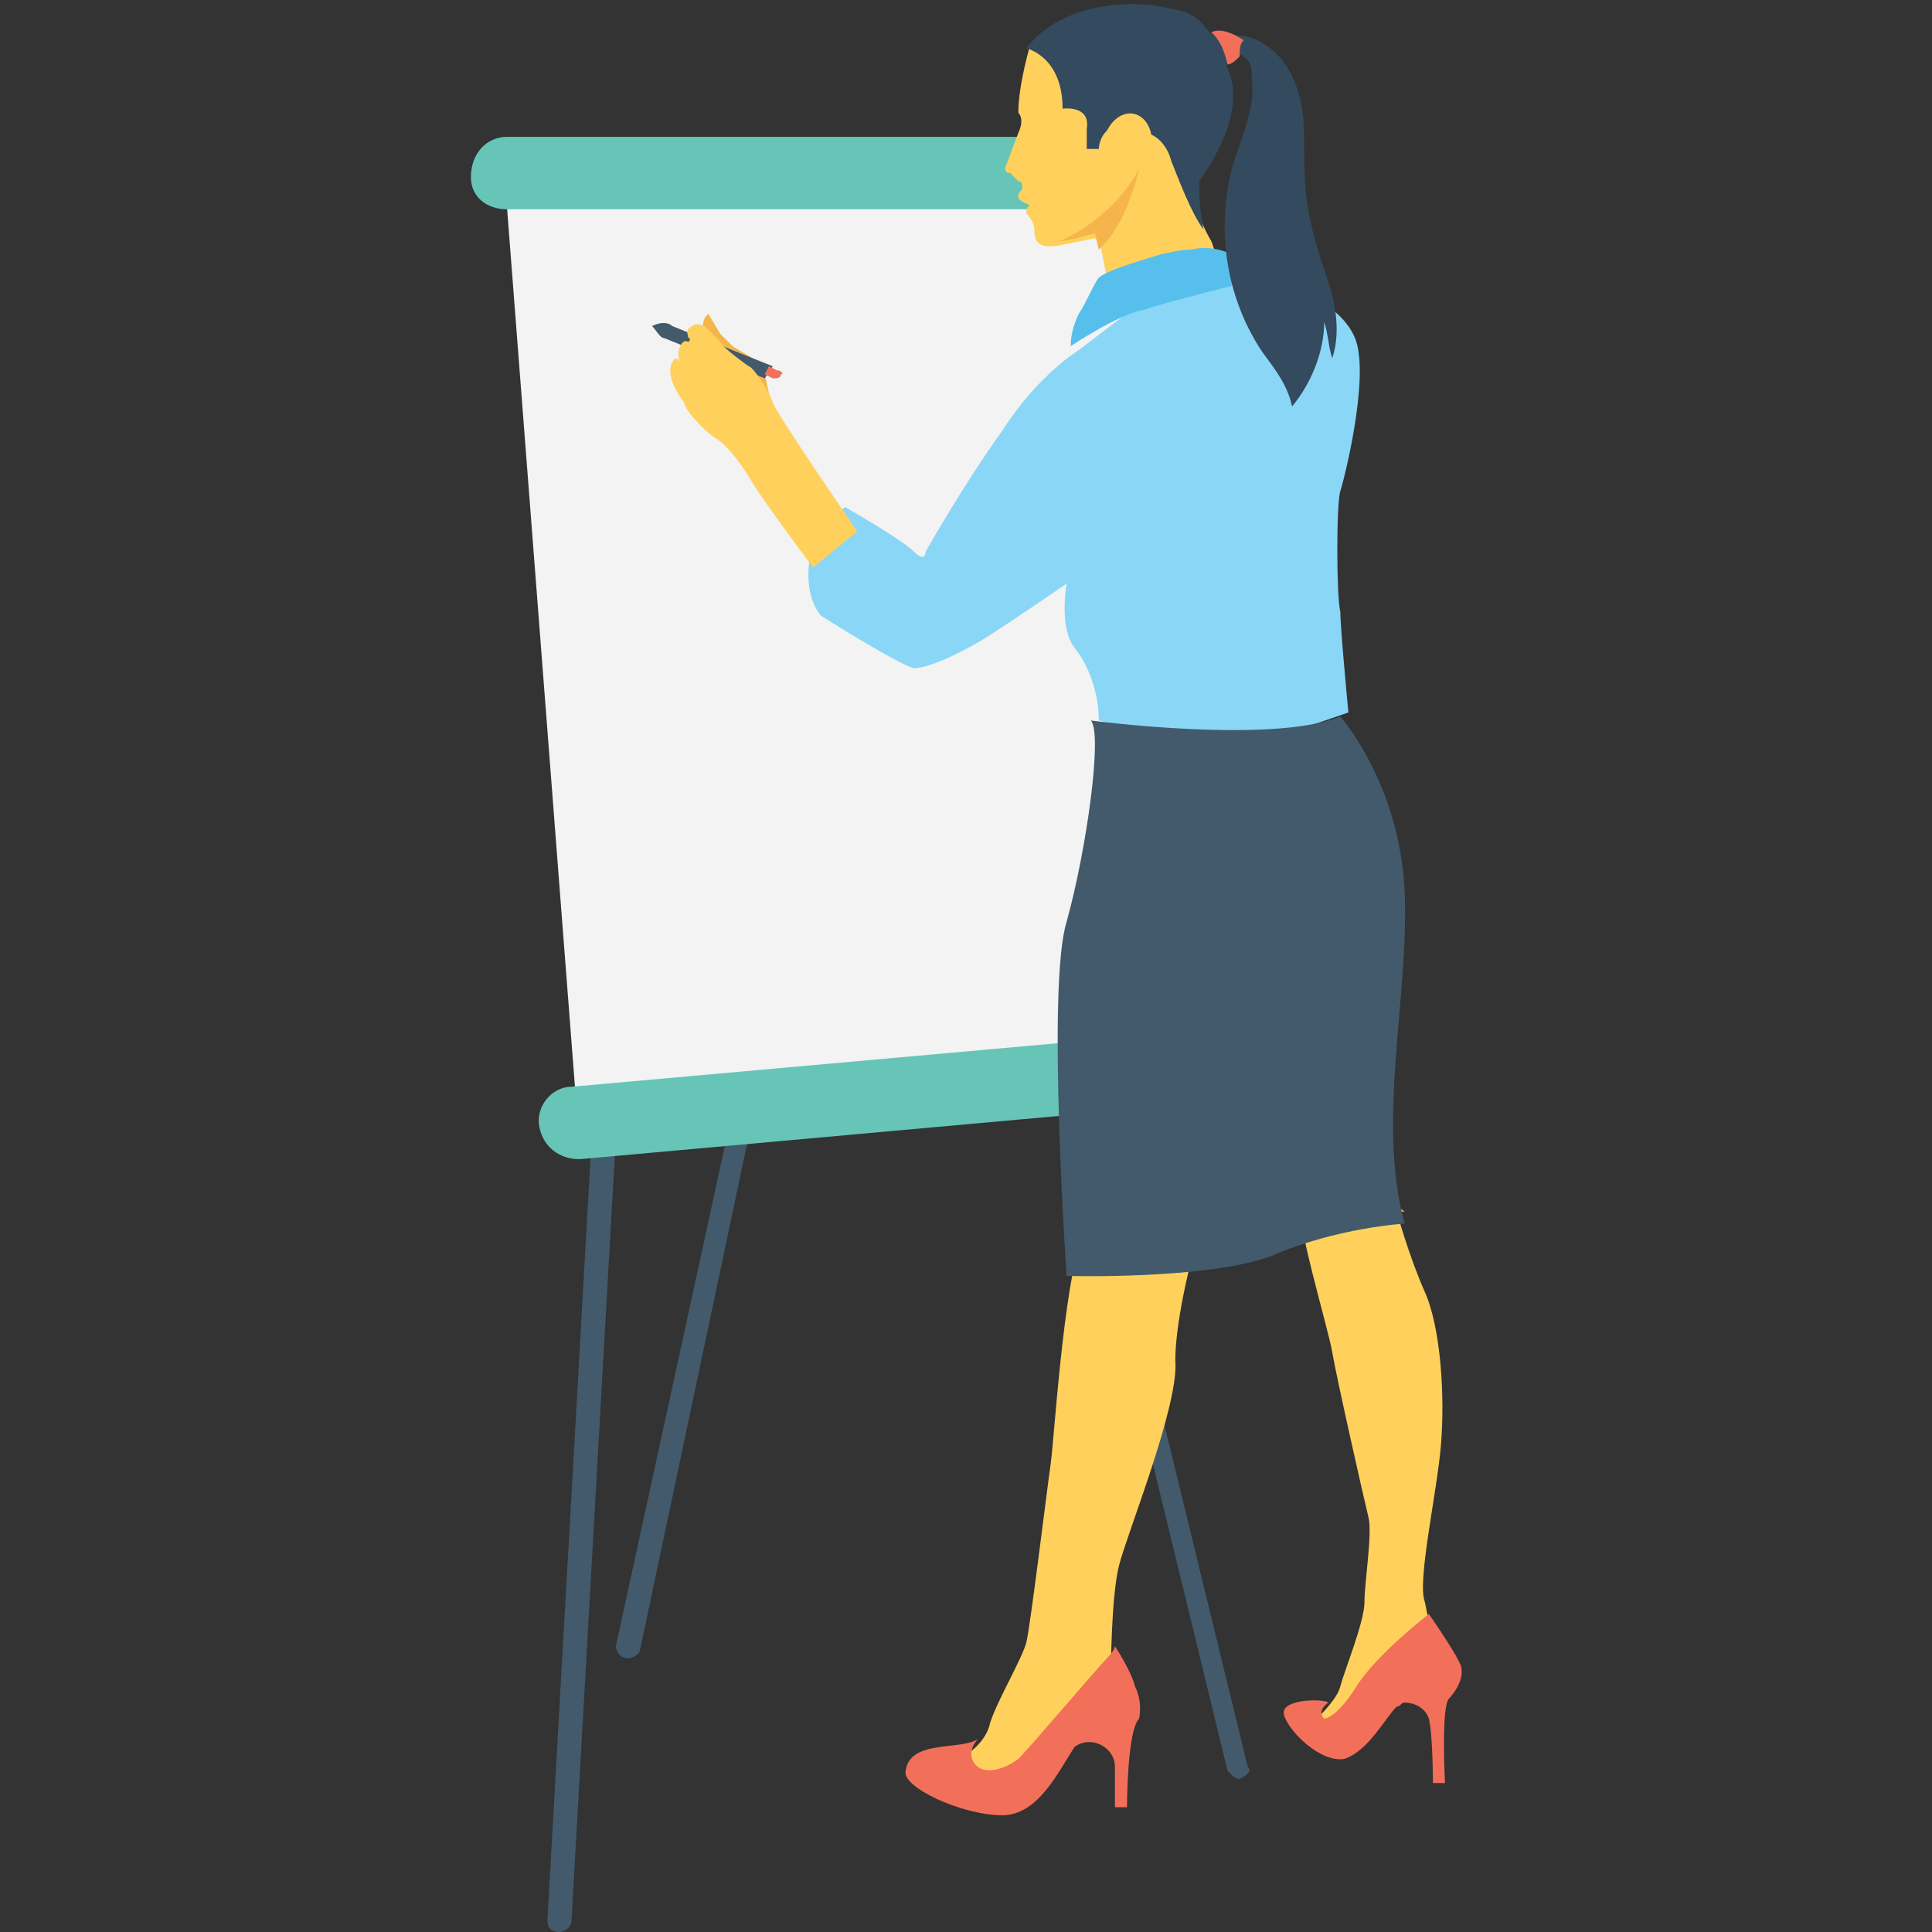 <?xml version="1.0" encoding="utf-8"?>
<!-- Generator: Adobe Illustrator 18.0.0, SVG Export Plug-In . SVG Version: 6.00 Build 0)  -->
<!DOCTYPE svg PUBLIC "-//W3C//DTD SVG 1.1//EN" "http://www.w3.org/Graphics/SVG/1.1/DTD/svg11.dtd">
<svg version="1.1" id="Layer_1" xmlns="http://www.w3.org/2000/svg" xmlns:xlink="http://www.w3.org/1999/xlink" x="0px" y="0px"
	 viewBox="0 0 48 48" enable-background="new 0 0 48 48" xml:space="preserve">
<rect x="0" y="0" width="48" height="48" fill="#333333" stroke="none"/>
<g>
	<g>
		<g>
			<g>
				<g>
					<g>
						<path fill="#425A6B" d="M15.6,41.2C15.6,41.2,15.6,41.2,15.6,41.2c-0.2,0-0.3-0.2-0.3-0.3l3.4-15.6c0-0.1,0.2-0.2,0.3-0.2
							c0.1,0,0.2,0.2,0.2,0.3L15.9,41C15.9,41.1,15.7,41.2,15.6,41.2z"/>
					</g>
				</g>
			</g>
		</g>
		<g>
			<g>
				<g>
					<g>
						<path fill="#425A6B" d="M13.9,48C13.9,48,13.9,48,13.9,48c-0.2,0-0.3-0.1-0.3-0.3l1.2-21.2c0-0.1,0.1-0.3,0.3-0.3
							c0.1,0,0.3,0.1,0.3,0.3l-1.2,21.2C14.2,47.9,14,48,13.9,48z"/>
					</g>
				</g>
			</g>
		</g>
		<g>
			<g>
				<g>
					<g>
						<path fill="#425A6B" d="M30.8,44.2c-0.1,0-0.2-0.1-0.3-0.2l-4.7-19.3c0-0.1,0.1-0.3,0.2-0.3c0.1,0,0.3,0.1,0.3,0.2l4.7,19.3
							C31.1,44,31,44.1,30.8,44.2C30.9,44.2,30.8,44.2,30.8,44.2z"/>
					</g>
				</g>
			</g>
		</g>
	</g>
	<g>
		<g>
			<g>
				<g>
					<path fill="#F3F3F3" d="M12.6,5.2l1.7,22l17-1.2l-3-21.8C28.3,4.2,14.2,3.7,12.6,5.2z"/>
				</g>
			</g>
		</g>
	</g>
	<g>
		<g>
			<g>
				<g>
					<g>
						<path fill="#67C5B8" d="M26,3.4H12.6c-0.5,0-0.9,0.4-0.9,1l0,0c0,0.5,0.4,0.8,0.9,0.8h14.5L26,3.4z"/>
					</g>
				</g>
			</g>
		</g>
		<g>
			<g>
				<g>
					<g>
						<path fill="#67C5B8" d="M27.6,25.8L14.2,27c-0.5,0-0.9,0.5-0.8,1l0,0c0.1,0.5,0.5,0.8,1,0.8l14.4-1.3L27.6,25.8z"/>
					</g>
				</g>
			</g>
		</g>
	</g>
	<g>
		<g>
			<g>
				<g>
					<path fill="#FFD15C" d="M29.7,30.9c0,0-0.5,1.8-0.5,2.9c0.1,1.1-1.2,4.3-1.4,5.1c-0.2,0.8-0.2,2.7-0.2,2.7s-1.7,2.9-2.7,3
						c-1,0.2-1.2-0.4-1.2-0.4l0.3-0.6c0,0,0.5-0.3,0.6-0.8c0.2-0.6,0.8-1.6,0.9-2c0.1-0.4,0.5-3.7,0.6-4.4c0.1-0.7,0.3-4.3,0.8-5.8
						c0.6-1.5,0.6-1.5,0.6-1.5l2.1,1.8V30.9z"/>
				</g>
			</g>
		</g>
	</g>
	<g>
		<g>
			<g>
				<g>
					<path fill="#FFD15C" d="M34.7,30.1c0,0,0.3,1.1,0.7,2c0.4,0.9,0.5,2.6,0.4,3.8c-0.1,1.2-0.6,3.4-0.4,3.9
						c0.1,0.5,0.1,0.5,0.1,0.5l-1.3,2l-1,1l-0.7-0.4c0,0,0.7-0.6,0.8-1c0.1-0.4,0.6-1.6,0.6-2.1c0-0.5,0.2-1.7,0.1-2.1
						c-0.1-0.4-0.8-3.5-0.9-4.1c-0.1-0.6-0.9-3.2-0.9-4.2c0-1,2.7,0.7,2.7,0.7"/>
				</g>
			</g>
		</g>
	</g>
	<g>
		<g>
			<g>
				<g>
					<path fill="#F5B54C" d="M17.6,8.6c0,0-0.3-0.6,0-0.8l0.3,0.5c0.1,0.1,0.2,0.2,0.3,0.3l0.5,0.3c0.1,0.1,0.2,0.2,0.3,0.4l0.2,0.9
						L18,9.1L17.6,8.6z"/>
				</g>
			</g>
		</g>
	</g>
	<g>
		<g>
			<g>
				<g>
					<g>
						<path fill="#425A6B" d="M19.2,9.1l-2.5-1c-0.1-0.1-0.3-0.1-0.5,0l0,0l0,0c0.1,0.1,0.2,0.3,0.3,0.3l2.5,1L19.2,9.1z"/>
					</g>
				</g>
			</g>
		</g>
		<g>
			<g>
				<g>
					<g>
						<path fill="#F26F5A" d="M19.4,9.3L19.4,9.3c0,0.1-0.1,0.1-0.2,0.1l-0.2-0.1l0.1-0.2l0.2,0.1C19.4,9.2,19.5,9.3,19.4,9.3z"/>
					</g>
				</g>
			</g>
		</g>
	</g>
	<g>
		<g>
			<g>
				<g>
					<path fill="#8AD6F7" d="M21,12.6c0,0-0.8,0.5-0.9,1.4c-0.1,0.9,0.3,1.3,0.3,1.3s1.9,1.2,2.3,1.3c0.4,0,1.2-0.4,1.7-0.7
						c0.5-0.3,2.1-1.4,2.1-1.4s-0.2,1.1,0.2,1.6c0.4,0.5,0.6,1.2,0.6,1.8c0,0,1.3,0.3,1.9,0.6c0.6,0.3,1.6,0,2.4-0.2
						c0.8-0.2,1.9-0.6,1.9-0.6s-0.2-2.1-0.2-2.5c-0.1-0.4-0.1-2.7,0-3c0.1-0.3,0.7-2.7,0.4-3.7c-0.3-1-2.1-1.8-2.9-1.5
						c-0.8,0.2-2.3,0.4-2.3,0.4l-1.7,1.3c0,0-1,0.6-1.9,2c-1,1.4-1.9,3-1.9,3s0,0.3-0.3,0S21,12.6,21,12.6z"/>
				</g>
			</g>
		</g>
	</g>
	<g>
		<g>
			<g>
				<g>
					<path fill="#FFD15C" d="M30.3,6.6l-2.7,0.8l-0.3-1.5c0,0-0.5,0.1-1,0.2c-0.6,0.1-0.6-0.2-0.6-0.4c0-0.2-0.2-0.4-0.2-0.4
						c0-0.2,0.1-0.2,0.1-0.2S25.3,5,25.3,4.9c0-0.1,0-0.1,0.1-0.2c0-0.1,0-0.2-0.1-0.2c-0.1-0.1-0.1-0.1-0.2-0.2
						C24.9,4.3,25,4.1,25,4.1l0.3-0.8c0.1-0.2,0.1-0.4,0-0.5c0-0.7,0.3-1.7,0.3-1.7l0.5-0.3h0.1l3.3,1.6c0,0,0.2,0.5,0.1,1.8
						c0,0.7,0.2,1.3,0.5,1.8C30.2,6.3,30.3,6.6,30.3,6.6z"/>
				</g>
			</g>
		</g>
	</g>
	<g>
		<g>
			<g>
				<g>
					<g>
						<polyline fill="#344A5E" points="29.8,1.2 30.1,0.8 30.6,1 30.5,1.6 30.1,1.7 29.8,1.2 						"/>
					</g>
				</g>
			</g>
		</g>
		<g>
			<g>
				<g>
					<g>
						<path fill="#344A5E" d="M29.8,4.5c0.2-0.3,1.2-1.7,0.7-2.8c-0.5-1.2-0.8-1.4-1.5-1.5c-0.7-0.2-2.6-0.2-3.5,1
							c0,0,0.9,0.2,0.9,1.5c0,0,0.7-0.1,0.6,0.5c0,0.3,0,0.4,0,0.5h0.3c0-0.2,0.2-0.9,1.1-0.4C28.7,3.3,29,3.6,29.1,4
							c0.2,0.5,0.5,1.3,0.8,1.7c0,0-0.1-0.5-0.1-0.9C29.8,4.7,29.8,4.5,29.8,4.5z"/>
					</g>
				</g>
			</g>
		</g>
	</g>
	<g>
		<g>
			<g>
				<g>
					
						<ellipse transform="matrix(0.981 0.196 -0.196 0.981 1.248 -5.408)" fill="#FFD15C" cx="28" cy="3.6" rx="0.6" ry="0.8"/>
				</g>
			</g>
		</g>
	</g>
	<g>
		<g>
			<g>
				<g>
					<path fill="#F5B54C" d="M28.3,4.2c0,0-0.3,1.4-1,2l-0.1-0.4c-0.4,0.1-0.7,0.2-1,0.2C26.2,6.1,27.6,5.5,28.3,4.2z"/>
				</g>
			</g>
		</g>
	</g>
	<g>
		<g>
			<g>
				<g>
					<path fill="#56BFEB" d="M26.6,8.6c0-0.3,0.1-0.6,0.2-0.8C27,7.5,27.2,7,27.3,6.9c0.2-0.2,1.3-0.5,1.6-0.6
						c0.1,0,0.4-0.1,0.7-0.1c0.4-0.1,0.8,0,1.2,0.2C31,6.5,31.1,6.7,31,7c0,0-2,0.5-2.6,0.7C27.8,7.8,26.6,8.6,26.6,8.6L26.6,8.6z"
						/>
				</g>
			</g>
		</g>
	</g>
	<g>
		<g>
			<g>
				<g>
					<path fill="#425A6B" d="M27.1,17.9c0,0,4.5,0.6,6.2-0.1c0,0,1.5,1.7,1.6,4.4c0.1,2.6-0.7,5.7,0,8.2c0,0-1.7,0.1-3.3,0.8
						c-1.6,0.6-5.1,0.5-5.1,0.5s-0.5-7.2,0-8.8C27,21.1,27.4,18.2,27.1,17.9z"/>
				</g>
			</g>
		</g>
	</g>
	<g>
		<g>
			<g>
				<g>
					<path fill="#344A5E" d="M30.6,1.3c0.2,0,0.3,0.1,0.4,0.2c0.1,0.1,0.1,0.3,0.1,0.5c0.1,0.7-0.3,1.5-0.5,2.2
						c-0.4,1.6-0.1,3.3,0.8,4.6c0.3,0.4,0.6,0.8,0.7,1.3c0.5-0.6,0.8-1.4,0.8-2.1C33,8.3,33,8.6,33.1,8.9C33.3,8.3,33.2,7.6,33,7
						c-0.2-0.6-0.4-1.2-0.5-1.8c-0.1-0.6-0.1-1.2-0.1-1.8c0-0.6-0.1-1.2-0.4-1.7c-0.3-0.5-0.9-0.9-1.4-0.8"/>
				</g>
			</g>
		</g>
	</g>
	<g>
		<g>
			<g>
				<g>
					<path fill="#F26F5A" d="M30.5,1.6c0.1,0,0.2-0.1,0.3-0.2c0-0.2,0-0.3,0.1-0.4c-0.3-0.2-0.6-0.3-0.8-0.2
						C30.3,1,30.4,1.2,30.5,1.6z"/>
				</g>
			</g>
		</g>
	</g>
	<g>
		<g>
			<g>
				<g>
					<path fill="#FFD15C" d="M17.1,8.4c0-0.1-0.1-0.2,0.1-0.3c0.1-0.1,0.3,0,0.3,0s0.3,0.3,0.4,0.4c0,0.1,0.7,0.6,0.7,0.6
						c0.1,0,0.5,0.6,0.6,0.9c0.1,0.3,2.1,3.2,2.1,3.2l-1.1,0.9c0,0-1.2-1.6-1.5-2.1c-0.3-0.5-0.6-0.9-0.9-1.1
						c-0.2-0.1-0.8-0.7-0.8-0.9c0,0-0.5-0.6-0.3-1c0,0,0.1-0.2,0.2,0c0,0-0.1-0.2,0-0.4c0.1-0.2,0.2-0.1,0.2-0.1S17.2,8.4,17.1,8.4z
						"/>
				</g>
			</g>
		</g>
	</g>
	<g>
		<g>
			<g>
				<g>
					<path fill="#F26F5A" d="M28.2,41.9c0.2,0.4,0.1,0.8,0.1,0.8c-0.3,0.3-0.3,2.2-0.3,2.2h-0.3v-1c0-0.5-0.6-0.8-1-0.5c0,0,0,0,0,0
						h0c-0.4,0.6-0.9,1.7-1.8,1.7c-1,0-2.5-0.7-2.4-1.1c0.1-0.8,1.4-0.5,1.8-0.8c0,0-0.3,0.3-0.1,0.6c0.2,0.3,0.7,0.2,1.1-0.1
						c0.3-0.3,2-2.3,2.2-2.5c0.2-0.2,0.2-0.3,0.2-0.3S28.1,41.5,28.2,41.9z"/>
				</g>
			</g>
		</g>
		<g>
			<g>
				<g>
					<path fill="#F26F5A" d="M36,42.2c-0.2,0.2-0.1,2.1-0.1,2.1h-0.3c0,0,0-1.2-0.1-1.6c-0.1-0.3-0.4-0.4-0.6-0.4
						c-0.1,0-0.1,0.1-0.2,0.1c-0.3,0.3-0.7,1.1-1.3,1.3c-0.6,0.1-1.4-0.7-1.5-1.1c-0.1-0.4,1-0.4,1.1-0.3c0,0-0.3,0.2-0.1,0.4
						c0,0,0.3,0,0.8-0.8c0.5-0.8,1.8-1.8,1.8-1.8s0.7,1,0.8,1.3C36.4,41.8,36,42.2,36,42.2z"/>
				</g>
			</g>
		</g>
	</g>
</g>
</svg>
